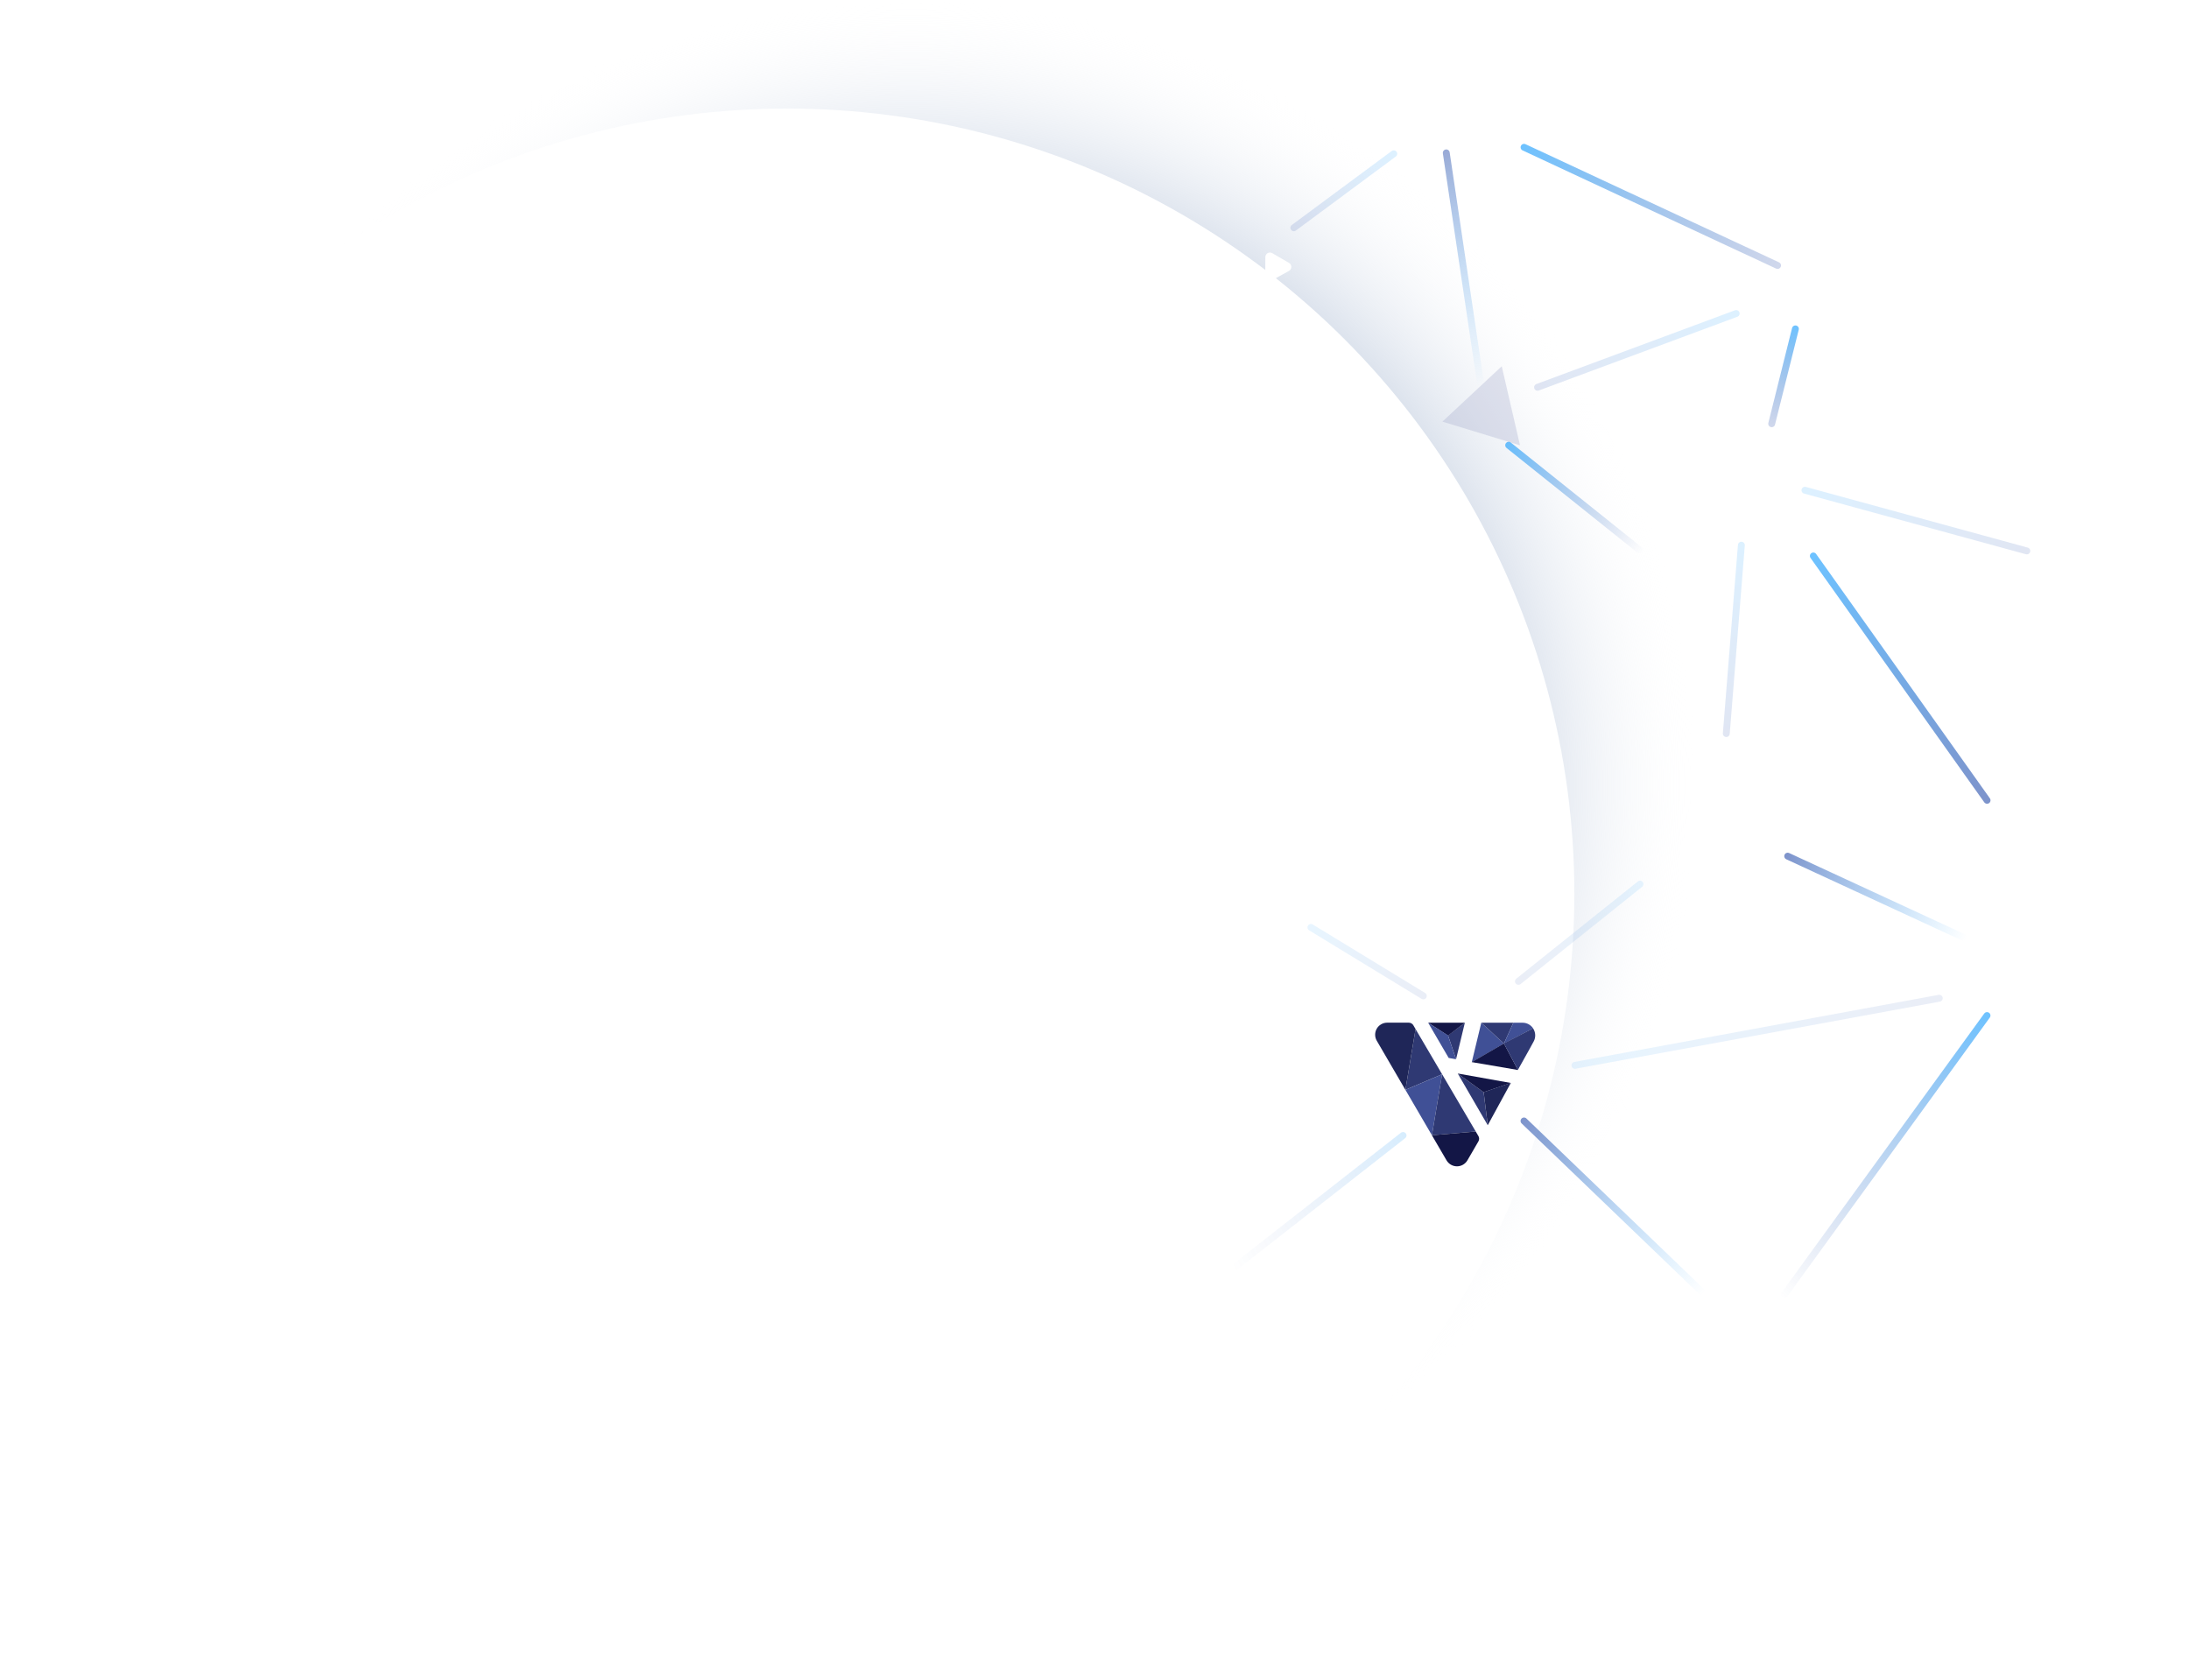 <svg width="955" height="733" viewBox="0 0 955 733" fill="none" xmlns="http://www.w3.org/2000/svg">
<ellipse cx="397.571" cy="342.605" rx="343.428" ry="342.605" fill="url(#paint0_radial)"/>
<ellipse cx="343.428" cy="389.97" rx="343.428" ry="342.605" fill="white"/>
<g filter="url(#filter0_d)">
<path d="M562.348 118.194C563.704 117.439 563.722 115.496 562.38 114.717L555.043 110.456C553.714 109.684 552.047 110.638 552.039 112.175L551.993 120.544C551.984 122.075 553.628 123.047 554.965 122.303L562.348 118.194Z" fill="white"/>
</g>
<g filter="url(#filter1_df)">
<path d="M663.139 194.317L629.275 183.972L655.167 159.817L663.139 194.317Z" fill="#AAAFCE" fill-opacity="0.35"/>
</g>
<g filter="url(#filter2_d)">
<circle cx="768" cy="209" r="10" fill="white"/>
</g>
<line opacity="0.3" x1="571.917" y1="404.666" x2="620.966" y2="434.561" stroke="url(#paint1_linear)" stroke-opacity="0.3" stroke-width="3" stroke-linecap="round" stroke-linejoin="round"/>
<line opacity="0.3" x1="787.445" y1="213.915" x2="884.245" y2="240.39" stroke="url(#paint2_linear)" stroke-opacity="0.45" stroke-width="3" stroke-linecap="round" stroke-linejoin="round"/>
<line x1="791.102" y1="242.586" x2="866.903" y2="349.207" stroke="url(#paint3_linear)" stroke-opacity="0.57" stroke-width="3" stroke-linecap="round" stroke-linejoin="round"/>
<line x1="664.896" y1="64.274" x2="775.503" y2="115.836" stroke="url(#paint4_linear)" stroke-opacity="0.57" stroke-width="3" stroke-linecap="round" stroke-linejoin="round"/>
<line x1="783.286" y1="143.506" x2="772.936" y2="184.904" stroke="url(#paint5_linear)" stroke-opacity="0.57" stroke-width="3" stroke-linecap="round" stroke-linejoin="round"/>
<line x1="658.194" y1="194.282" x2="715.497" y2="240.124" stroke="url(#paint6_linear)" stroke-opacity="0.57" stroke-width="3" stroke-linecap="round" stroke-linejoin="round"/>
<line opacity="0.3" x1="757.452" y1="136.799" x2="670.796" y2="168.986" stroke="url(#paint7_linear)" stroke-opacity="0.45" stroke-width="3" stroke-linecap="round" stroke-linejoin="round"/>
<line opacity="0.3" x1="608.057" y1="67.098" x2="564.455" y2="99.396" stroke="url(#paint8_linear)" stroke-opacity="0.45" stroke-width="3" stroke-linecap="round" stroke-linejoin="round"/>
<line opacity="0.3" x1="759.712" y1="237.883" x2="753.134" y2="320.101" stroke="url(#paint9_linear)" stroke-opacity="0.45" stroke-width="3" stroke-linecap="round" stroke-linejoin="round"/>
<line x1="645.861" y1="166.839" x2="630.965" y2="66.704" stroke="url(#paint10_linear)" stroke-opacity="0.45" stroke-width="3" stroke-linecap="round" stroke-linejoin="round"/>
<line opacity="0.3" x1="715.497" y1="385.786" x2="662.455" y2="428.221" stroke="url(#paint11_linear)" stroke-opacity="0.3" stroke-width="3" stroke-linecap="round" stroke-linejoin="round"/>
<line opacity="0.3" x1="687.113" y1="464.849" x2="846.057" y2="435.57" stroke="url(#paint12_linear)" stroke-opacity="0.3" stroke-width="3" stroke-linecap="round" stroke-linejoin="round"/>
<line x1="779.925" y1="373.573" x2="856.445" y2="408.954" stroke="url(#paint13_linear)" stroke-opacity="0.57" stroke-width="3" stroke-linecap="round" stroke-linejoin="round"/>
<line x1="664.883" y1="489.122" x2="742.103" y2="563.317" stroke="url(#paint14_linear)" stroke-opacity="0.57" stroke-width="3" stroke-linecap="round" stroke-linejoin="round"/>
<line x1="866.882" y1="443.129" x2="778.324" y2="565.105" stroke="url(#paint15_linear)" stroke-opacity="0.57" stroke-width="3" stroke-linecap="round" stroke-linejoin="round"/>
<path opacity="0.3" d="M612.118 495.447L538.665 552.955" stroke="url(#paint16_linear)" stroke-opacity="0.57" stroke-width="3" stroke-linecap="round" stroke-linejoin="round"/>
<g filter="url(#filter3_d)">
<path d="M763.842 588.211C764.908 589.402 766.872 588.922 767.269 587.373L772.143 568.345C772.525 566.856 771.154 565.511 769.672 565.921L752.108 570.781C750.678 571.176 750.161 572.937 751.151 574.043L763.842 588.211Z" fill="white"/>
</g>
<g filter="url(#filter4_d)">
<path d="M776.72 131.399C776.002 132.695 776.895 134.295 778.375 134.365L797.939 135.292C799.477 135.365 800.517 133.744 799.81 132.376L790.118 113.621C789.385 112.201 787.366 112.172 786.592 113.57L776.72 131.399Z" fill="white"/>
</g>
<g filter="url(#filter5_d)">
<path d="M902.931 230.237C901.575 229.492 899.923 230.503 899.969 232.05L901.158 271.784C901.204 273.321 902.894 274.233 904.204 273.428L937.789 252.788C939.096 251.985 939.05 250.07 937.705 249.331L902.931 230.237Z" fill="white"/>
</g>
<g filter="url(#filter6_d)">
<path d="M889.443 375.689C888.372 374.526 886.439 375.008 886.038 376.537L877.876 407.659C877.486 409.146 878.85 410.499 880.333 410.097L909.818 402.112C911.267 401.719 911.783 399.93 910.766 398.826L889.443 375.689Z" fill="white"/>
</g>
<g filter="url(#filter7_d)">
<path d="M740.239 343.314C740.603 341.83 742.429 341.285 743.546 342.327L768.522 365.631C769.635 366.669 769.226 368.522 767.778 368.994L734.42 379.884C732.929 380.37 731.483 379.03 731.857 377.506L740.239 343.314Z" fill="white"/>
</g>
<path d="M631.731 451.796L635.244 462.177L639.077 446.256L631.731 451.796Z" fill="#2F3973"/>
<path d="M623.057 446.256L631.732 451.874L639.077 446.256H623.057Z" fill="#131646"/>
<path d="M632.02 461.624L635.233 462.2L631.732 451.796L623.057 446.256L632.02 461.624Z" fill="#405096"/>
<path d="M646.246 446.256L656.117 455.353L642.091 463.496L646.246 446.256Z" fill="#405096"/>
<path d="M660.228 446.256L656.118 455.353L646.246 446.256H660.228Z" fill="#2F3973"/>
<path d="M642.091 463.441L662.244 466.886L656.117 455.308L642.091 463.441Z" fill="#131646"/>
<path d="M647.276 476.592L649.07 490.995L635.975 468.415L647.276 476.592Z" fill="#2F3973"/>
<path d="M659.119 472.548L647.253 476.592L635.975 468.415L659.119 472.548Z" fill="#131646"/>
<path d="M649.071 490.95L647.287 476.547L659.142 472.503L649.071 490.95Z" fill="#1F2658"/>
<path d="M617.572 449.026L613.141 475.539L629.15 468.737L617.572 449.026Z" fill="#2F3973"/>
<path d="M624.707 495.371L629.15 468.736L613.141 475.539L624.707 495.371Z" fill="#405096"/>
<path d="M643.83 493.731L624.707 495.371L629.15 468.736L643.83 493.731Z" fill="#2F3973"/>
<path d="M613.14 475.539L617.572 449.026L616.586 447.342C616.381 447.003 616.092 446.722 615.746 446.528C615.4 446.334 615.01 446.233 614.614 446.234H605.196C604.272 446.233 603.363 446.476 602.563 446.938C601.762 447.401 601.097 448.067 600.637 448.868C600.176 449.67 599.934 450.579 599.938 451.503C599.941 452.428 600.188 453.335 600.654 454.134L613.14 475.561V475.539Z" fill="#1F2658"/>
<path d="M643.83 493.732L624.707 495.371L631.078 506.296C631.542 507.093 632.207 507.756 633.007 508.216C633.807 508.676 634.714 508.918 635.637 508.918C636.56 508.918 637.467 508.676 638.267 508.216C639.067 507.756 639.732 507.093 640.196 506.296L644.993 498.03C645.2 497.679 645.309 497.28 645.309 496.873C645.309 496.465 645.2 496.066 644.993 495.715L643.83 493.732Z" fill="#131646"/>
<path d="M664.249 446.256H660.228L656.117 455.353L668.858 448.705C668.35 447.95 667.664 447.331 666.86 446.904C666.056 446.477 665.16 446.255 664.249 446.256Z" fill="#405096"/>
<path d="M667.208 457.901L669.091 454.455C669.578 453.564 669.811 452.557 669.764 451.543C669.717 450.529 669.392 449.547 668.825 448.705L666.842 449.735L656.084 455.275L662.211 466.853L667.208 457.901Z" fill="#2F3973"/>
<defs>
<filter id="filter0_d" x="535.993" y="94.183" width="43.383" height="44.375" filterUnits="userSpaceOnUse" color-interpolation-filters="sRGB">
<feFlood flood-opacity="0" result="BackgroundImageFix"/>
<feColorMatrix in="SourceAlpha" type="matrix" values="0 0 0 0 0 0 0 0 0 0 0 0 0 0 0 0 0 0 127 0"/>
<feOffset/>
<feGaussianBlur stdDeviation="8"/>
<feColorMatrix type="matrix" values="0 0 0 0 0.263 0 0 0 0 0.404 0 0 0 0 0.62 0 0 0 0.3 0"/>
<feBlend mode="normal" in2="BackgroundImageFix" result="effect1_dropShadow"/>
<feBlend mode="normal" in="SourceGraphic" in2="effect1_dropShadow" result="shape"/>
</filter>
<filter id="filter1_df" x="597.275" y="127.817" width="110.81" height="110.577" filterUnits="userSpaceOnUse" color-interpolation-filters="sRGB">
<feFlood flood-opacity="0" result="BackgroundImageFix"/>
<feColorMatrix in="SourceAlpha" type="matrix" values="0 0 0 0 0 0 0 0 0 0 0 0 0 0 0 0 0 0 127 0"/>
<feOffset/>
<feGaussianBlur stdDeviation="16"/>
<feColorMatrix type="matrix" values="0 0 0 0 0.871 0 0 0 0 0.985 0 0 0 0 1 0 0 0 1 0"/>
<feBlend mode="normal" in2="BackgroundImageFix" result="effect1_dropShadow"/>
<feBlend mode="normal" in="SourceGraphic" in2="effect1_dropShadow" result="shape"/>
<feGaussianBlur stdDeviation="6.5" result="effect2_foregroundBlur"/>
</filter>
<filter id="filter2_d" x="742" y="183" width="52" height="52" filterUnits="userSpaceOnUse" color-interpolation-filters="sRGB">
<feFlood flood-opacity="0" result="BackgroundImageFix"/>
<feColorMatrix in="SourceAlpha" type="matrix" values="0 0 0 0 0 0 0 0 0 0 0 0 0 0 0 0 0 0 127 0"/>
<feOffset/>
<feGaussianBlur stdDeviation="8"/>
<feColorMatrix type="matrix" values="0 0 0 0 0.263 0 0 0 0 0.404 0 0 0 0 0.62 0 0 0 0.3 0"/>
<feBlend mode="normal" in2="BackgroundImageFix" result="effect1_dropShadow"/>
<feBlend mode="normal" in="SourceGraphic" in2="effect1_dropShadow" result="shape"/>
</filter>
<filter id="filter3_d" x="734.64" y="549.846" width="53.568" height="55.032" filterUnits="userSpaceOnUse" color-interpolation-filters="sRGB">
<feFlood flood-opacity="0" result="BackgroundImageFix"/>
<feColorMatrix in="SourceAlpha" type="matrix" values="0 0 0 0 0 0 0 0 0 0 0 0 0 0 0 0 0 0 127 0"/>
<feOffset/>
<feGaussianBlur stdDeviation="8"/>
<feColorMatrix type="matrix" values="0 0 0 0 0.263 0 0 0 0 0.404 0 0 0 0 0.62 0 0 0 0.3 0"/>
<feBlend mode="normal" in2="BackgroundImageFix" result="effect1_dropShadow"/>
<feBlend mode="normal" in="SourceGraphic" in2="effect1_dropShadow" result="shape"/>
</filter>
<filter id="filter4_d" x="760.468" y="96.539" width="55.569" height="54.755" filterUnits="userSpaceOnUse" color-interpolation-filters="sRGB">
<feFlood flood-opacity="0" result="BackgroundImageFix"/>
<feColorMatrix in="SourceAlpha" type="matrix" values="0 0 0 0 0 0 0 0 0 0 0 0 0 0 0 0 0 0 127 0"/>
<feOffset/>
<feGaussianBlur stdDeviation="8"/>
<feColorMatrix type="matrix" values="0 0 0 0 0.263 0 0 0 0 0.404 0 0 0 0 0.62 0 0 0 0.3 0"/>
<feBlend mode="normal" in2="BackgroundImageFix" result="effect1_dropShadow"/>
<feBlend mode="normal" in="SourceGraphic" in2="effect1_dropShadow" result="shape"/>
</filter>
<filter id="filter5_d" x="883.969" y="213.987" width="70.774" height="75.74" filterUnits="userSpaceOnUse" color-interpolation-filters="sRGB">
<feFlood flood-opacity="0" result="BackgroundImageFix"/>
<feColorMatrix in="SourceAlpha" type="matrix" values="0 0 0 0 0 0 0 0 0 0 0 0 0 0 0 0 0 0 127 0"/>
<feOffset/>
<feGaussianBlur stdDeviation="8"/>
<feColorMatrix type="matrix" values="0 0 0 0 0.263 0 0 0 0 0.404 0 0 0 0 0.62 0 0 0 0.3 0"/>
<feBlend mode="normal" in2="BackgroundImageFix" result="effect1_dropShadow"/>
<feBlend mode="normal" in="SourceGraphic" in2="effect1_dropShadow" result="shape"/>
</filter>
<filter id="filter6_d" x="861.809" y="359.043" width="65.488" height="67.126" filterUnits="userSpaceOnUse" color-interpolation-filters="sRGB">
<feFlood flood-opacity="0" result="BackgroundImageFix"/>
<feColorMatrix in="SourceAlpha" type="matrix" values="0 0 0 0 0 0 0 0 0 0 0 0 0 0 0 0 0 0 127 0"/>
<feOffset/>
<feGaussianBlur stdDeviation="8"/>
<feColorMatrix type="matrix" values="0 0 0 0 0.263 0 0 0 0 0.404 0 0 0 0 0.62 0 0 0 0.3 0"/>
<feBlend mode="normal" in2="BackgroundImageFix" result="effect1_dropShadow"/>
<feBlend mode="normal" in="SourceGraphic" in2="effect1_dropShadow" result="shape"/>
</filter>
<filter id="filter7_d" x="715.797" y="325.788" width="69.362" height="70.197" filterUnits="userSpaceOnUse" color-interpolation-filters="sRGB">
<feFlood flood-opacity="0" result="BackgroundImageFix"/>
<feColorMatrix in="SourceAlpha" type="matrix" values="0 0 0 0 0 0 0 0 0 0 0 0 0 0 0 0 0 0 127 0"/>
<feOffset/>
<feGaussianBlur stdDeviation="8"/>
<feColorMatrix type="matrix" values="0 0 0 0 0.263 0 0 0 0 0.404 0 0 0 0 0.62 0 0 0 0.3 0"/>
<feBlend mode="normal" in2="BackgroundImageFix" result="effect1_dropShadow"/>
<feBlend mode="normal" in="SourceGraphic" in2="effect1_dropShadow" result="shape"/>
</filter>
<radialGradient id="paint0_radial" cx="0" cy="0" r="1" gradientUnits="userSpaceOnUse" gradientTransform="translate(397.571 342.605) rotate(90) scale(342.605 343.428)">
<stop offset="0.51" stop-color="#43679E"/>
<stop offset="1" stop-color="white" stop-opacity="0"/>
</radialGradient>
<linearGradient id="paint1_linear" x1="569.855" y1="405.167" x2="621.466" y2="436.622" gradientUnits="userSpaceOnUse">
<stop stop-color="#0094FF"/>
<stop offset="1" stop-color="#1B41A3"/>
</linearGradient>
<linearGradient id="paint2_linear" x1="785.603" y1="214.966" x2="885.296" y2="242.233" gradientUnits="userSpaceOnUse">
<stop stop-color="#0094FF"/>
<stop offset="1" stop-color="#1B41A3"/>
</linearGradient>
<linearGradient id="paint3_linear" x1="789.011" y1="242.233" x2="866.55" y2="351.299" gradientUnits="userSpaceOnUse">
<stop stop-color="#0094FF"/>
<stop offset="1" stop-color="#1B41A3"/>
</linearGradient>
<linearGradient id="paint4_linear" x1="662.902" y1="65" x2="776.229" y2="117.829" gradientUnits="userSpaceOnUse">
<stop stop-color="#0094FF"/>
<stop offset="1" stop-color="#1B41A3" stop-opacity="0.36"/>
</linearGradient>
<linearGradient id="paint5_linear" x1="782.194" y1="141.687" x2="771.117" y2="185.996" gradientUnits="userSpaceOnUse">
<stop stop-color="#0094FF"/>
<stop offset="1" stop-color="#1B41A3" stop-opacity="0.36"/>
</linearGradient>
<linearGradient id="paint6_linear" x1="656.086" y1="194.516" x2="715.732" y2="242.233" gradientUnits="userSpaceOnUse">
<stop stop-color="#0094FF"/>
<stop offset="1" stop-color="#1B41A3" stop-opacity="0"/>
</linearGradient>
<linearGradient id="paint7_linear" x1="758.336" y1="134.871" x2="668.868" y2="168.102" gradientUnits="userSpaceOnUse">
<stop stop-color="#0094FF"/>
<stop offset="1" stop-color="#1B41A3"/>
</linearGradient>
<linearGradient id="paint8_linear" x1="608.369" y1="65" x2="562.357" y2="99.083" gradientUnits="userSpaceOnUse">
<stop stop-color="#0094FF"/>
<stop offset="1" stop-color="#1B41A3"/>
</linearGradient>
<linearGradient id="paint9_linear" x1="758.336" y1="236.268" x2="751.519" y2="321.476" gradientUnits="userSpaceOnUse">
<stop stop-color="#0094FF"/>
<stop offset="1" stop-color="#1B41A3"/>
</linearGradient>
<linearGradient id="paint10_linear" x1="647.565" y1="168.102" x2="632.228" y2="65" gradientUnits="userSpaceOnUse">
<stop stop-color="#0094FF" stop-opacity="0"/>
<stop offset="1" stop-color="#1B41A3"/>
</linearGradient>
<linearGradient id="paint11_linear" x1="715.731" y1="383.678" x2="660.346" y2="427.986" gradientUnits="userSpaceOnUse">
<stop stop-color="#0094FF"/>
<stop offset="1" stop-color="#1B41A3"/>
</linearGradient>
<linearGradient id="paint12_linear" x1="685.909" y1="466.596" x2="847.804" y2="436.773" gradientUnits="userSpaceOnUse">
<stop stop-color="#0094FF"/>
<stop offset="1" stop-color="#1B41A3"/>
</linearGradient>
<linearGradient id="paint13_linear" x1="777.934" y1="374.305" x2="857.177" y2="410.945" gradientUnits="userSpaceOnUse">
<stop stop-color="#1B41A3"/>
<stop offset="1" stop-color="#0094FF" stop-opacity="0"/>
</linearGradient>
<linearGradient id="paint14_linear" x1="662.762" y1="489.164" x2="742.146" y2="565.437" gradientUnits="userSpaceOnUse">
<stop stop-color="#1B41A3"/>
<stop offset="1" stop-color="#0094FF" stop-opacity="0"/>
</linearGradient>
<linearGradient id="paint15_linear" x1="866.55" y1="441.034" x2="776.229" y2="565.438" gradientUnits="userSpaceOnUse">
<stop stop-color="#0094FF"/>
<stop offset="1" stop-color="#1B41A3" stop-opacity="0"/>
</linearGradient>
<linearGradient id="paint16_linear" x1="627.301" y1="505.393" x2="537.252" y2="552.512" gradientUnits="userSpaceOnUse">
<stop stop-color="#0094FF"/>
<stop offset="1" stop-color="#1B41A3" stop-opacity="0"/>
</linearGradient>
</defs>
</svg>
